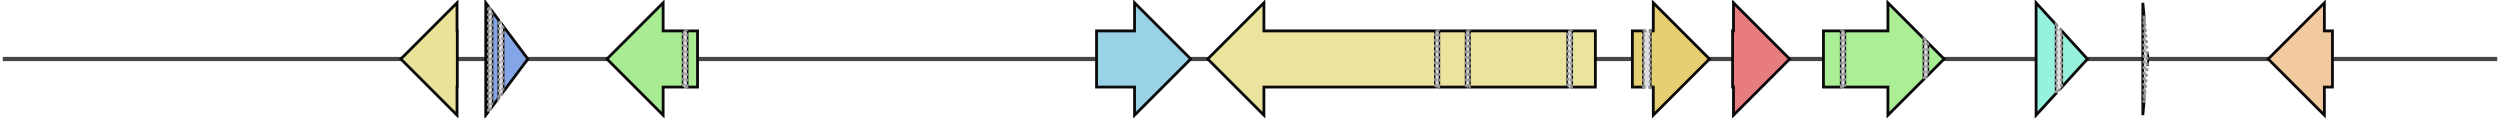 <svg xmlns="http://www.w3.org/2000/svg" version="1.1" baseProfile="full" width="1780" height="84">
  <g>
    <title>Cladofulvin_Final</title>
    <line x1="2" y1="42" x2="1778" y2="42" stroke="#464646" stroke-width="3"/>
    <g>
      <title>184391 [Cladofulvin_Final~L0+CDS1]</title>
      <polygon points="325.6,62.0 325.6,22.0 325.4,22.0 325.4,2.0 285.4,42.0 325.4,82.0 325.4,62.0" stroke-width="2" class="exon" fill="#e8e398" stroke="#0a0a0a"/>
    </g>
    <g>
      <title>184392 [Cladofulvin_Final~L0+CDS2]</title>
      <polygon points="345.85,82.0 345.85,2.0 347.7,4.47 347.7,79.53" stroke-width="2" class="exon" fill="#84a5e7" stroke="#0a0a0a"/>
      <polygon points="350.25,76.13 350.25,7.87 355.15,14.4 355.15,69.6" stroke-width="2" class="exon" fill="#84a5e7" stroke="#0a0a0a"/>
      <polygon points="358.15,65.6 358.15,18.4 375.85,42.0" stroke-width="2" class="exon" fill="#84a5e7" stroke="#0a0a0a"/>
      <polygon points="347.75,79.47 347.75,4.53 350.2,7.8 350.2,76.2" stroke-width="2" class="intron" fill="#dddddd" stroke-dasharray="2,2" stroke="#919191"/>
      <polygon points="355.2,69.53 355.2,14.47 358.1,18.33 358.1,65.67" stroke-width="2" class="intron" fill="#dddddd" stroke-dasharray="2,2" stroke="#919191"/>
    </g>
    <g>
      <title>184393 [Cladofulvin_Final~L0+CDS3]</title>
      <polygon points="496.65,62.0 496.65,22.0 489.15,22.0 489.15,62.0" stroke-width="2" class="exon" fill="#a8eb92" stroke="#0a0a0a"/>
      <polygon points="486.45,62.0 486.45,22.0 472.15,22.0 472.15,2.0 432.15,42.0 472.15,82.0 472.15,62.0" stroke-width="2" class="exon" fill="#a8eb92" stroke="#0a0a0a"/>
      <polygon points="489.1,62.0 489.1,22.0 486.5,22.0 486.5,62.0" stroke-width="2" class="intron" fill="#dddddd" stroke-dasharray="2,2" stroke="#919191"/>
    </g>
    <g>
      <title>184394 [Cladofulvin_Final~L0+CDS4]</title>
      <polygon points="780.75,62.0 780.75,22.0 807.8,22.0 807.8,2.0 847.8,42.0 807.8,82.0 807.8,62.0" stroke-width="2" class="exon" fill="#99d1e7" stroke="#0a0a0a"/>
    </g>
    <g>
      <title>184395 [Cladofulvin_Final~L0+CDS5]</title>
      <polygon points="1135.9,62.0 1135.9,22.0 1119.0,22.0 1119.0,62.0" stroke-width="2" class="exon" fill="#eae49f" stroke="#0a0a0a"/>
      <polygon points="1116.3,62.0 1116.3,22.0 1046.2,22.0 1046.2,62.0" stroke-width="2" class="exon" fill="#eae49f" stroke="#0a0a0a"/>
      <polygon points="1043.95,62.0 1043.95,22.0 1024.4,22.0 1024.4,62.0" stroke-width="2" class="exon" fill="#eae49f" stroke="#0a0a0a"/>
      <polygon points="1022.0,62.0 1022.0,22.0 899.9,22.0 899.9,2.0 859.9,42.0 899.9,82.0 899.9,62.0" stroke-width="2" class="exon" fill="#eae49f" stroke="#0a0a0a"/>
      <polygon points="1118.95,62.0 1118.95,22.0 1116.35,22.0 1116.35,62.0" stroke-width="2" class="intron" fill="#dddddd" stroke-dasharray="2,2" stroke="#919191"/>
      <polygon points="1046.15,62.0 1046.15,22.0 1044.0,22.0 1044.0,62.0" stroke-width="2" class="intron" fill="#dddddd" stroke-dasharray="2,2" stroke="#919191"/>
      <polygon points="1024.35,62.0 1024.35,22.0 1022.05,22.0 1022.05,62.0" stroke-width="2" class="intron" fill="#dddddd" stroke-dasharray="2,2" stroke="#919191"/>
    </g>
    <g>
      <title>184396 [Cladofulvin_Final~L0+CDS6]</title>
      <polygon points="1162.25,62.0 1162.25,22.0 1170.2,22.0 1170.2,62.0" stroke-width="2" class="exon" fill="#e6cf73" stroke="#0a0a0a"/>
      <polygon points="1175.0,62.0 1175.0,22.0 1177.15,22.0 1177.15,2.0 1217.15,42.0 1177.15,82.0 1177.15,62.0" stroke-width="2" class="exon" fill="#e6cf73" stroke="#0a0a0a"/>
      <polygon points="1170.25,62.0 1170.25,22.0 1174.95,22.0 1174.95,62.0" stroke-width="2" class="intron" fill="#dddddd" stroke-dasharray="2,2" stroke="#919191"/>
    </g>
    <g>
      <title>184397 [Cladofulvin_Final~L0+CDS7]</title>
      <polygon points="1233.6,62.0 1233.6,22.0 1234.25,22.0 1234.25,2.0 1274.25,42.0 1234.25,82.0 1234.25,62.0" stroke-width="2" class="exon" fill="#e77b80" stroke="#0a0a0a"/>
    </g>
    <g>
      <title>184398 [Cladofulvin_Final~L0+CDS8]</title>
      <polygon points="1298.3,62.0 1298.3,22.0 1311.0,22.0 1311.0,62.0" stroke-width="2" class="exon" fill="#aaef96" stroke="#0a0a0a"/>
      <polygon points="1313.45,62.0 1313.45,22.0 1344.2,22.0 1344.2,2.0 1369.95,27.75 1369.95,56.25 1344.2,82.0 1344.2,62.0" stroke-width="2" class="exon" fill="#aaef96" stroke="#0a0a0a"/>
      <polygon points="1372.55,53.65 1372.55,30.35 1384.2,42.0" stroke-width="2" class="exon" fill="#aaef96" stroke="#0a0a0a"/>
      <polygon points="1311.05,62.0 1311.05,22.0 1313.4,22.0 1313.4,62.0" stroke-width="2" class="intron" fill="#dddddd" stroke-dasharray="2,2" stroke="#919191"/>
      <polygon points="1370.0,56.2 1370.0,27.8 1372.5,30.3 1372.5,53.7" stroke-width="2" class="intron" fill="#dddddd" stroke-dasharray="2,2" stroke="#919191"/>
    </g>
    <g>
      <title>184399 [Cladofulvin_Final~L0+CDS9]</title>
      <polygon points="1449.7,82.0 1449.7,2.0 1464.05,17.7 1464.05,66.3" stroke-width="2" class="exon" fill="#96f1dd" stroke="#0a0a0a"/>
      <polygon points="1467.9,62.08 1467.9,21.92 1486.25,42.0" stroke-width="2" class="exon" fill="#96f1dd" stroke="#0a0a0a"/>
      <polygon points="1464.1,66.24 1464.1,17.76 1467.85,21.86 1467.85,62.14" stroke-width="2" class="intron" fill="#dddddd" stroke-dasharray="2,2" stroke="#919191"/>
    </g>
    <g>
      <title>184400 [Cladofulvin_Final~L0+CDS10]</title>
      <polygon points="1525.7,82.0 1525.7,2.0 1526.45,10.33 1526.45,73.67" stroke-width="2" class="exon" fill="#88ede1" stroke="#0a0a0a"/>
      <polygon points="1528.85,47.0 1528.85,37.0 1529.3,42.0" stroke-width="2" class="exon" fill="#88ede1" stroke="#0a0a0a"/>
      <polygon points="1526.5,73.11 1526.5,10.89 1528.8,36.44 1528.8,47.56" stroke-width="2" class="intron" fill="#dddddd" stroke-dasharray="2,2" stroke="#919191"/>
    </g>
    <g>
      <title>184401 [Cladofulvin_Final~L0+CDS11]</title>
      <polygon points="1660.7,62.0 1660.7,22.0 1654.95,22.0 1654.95,2.0 1614.95,42.0 1654.95,82.0 1654.95,62.0" stroke-width="2" class="exon" fill="#f1c99f" stroke="#0a0a0a"/>
    </g>
  </g>
</svg>
